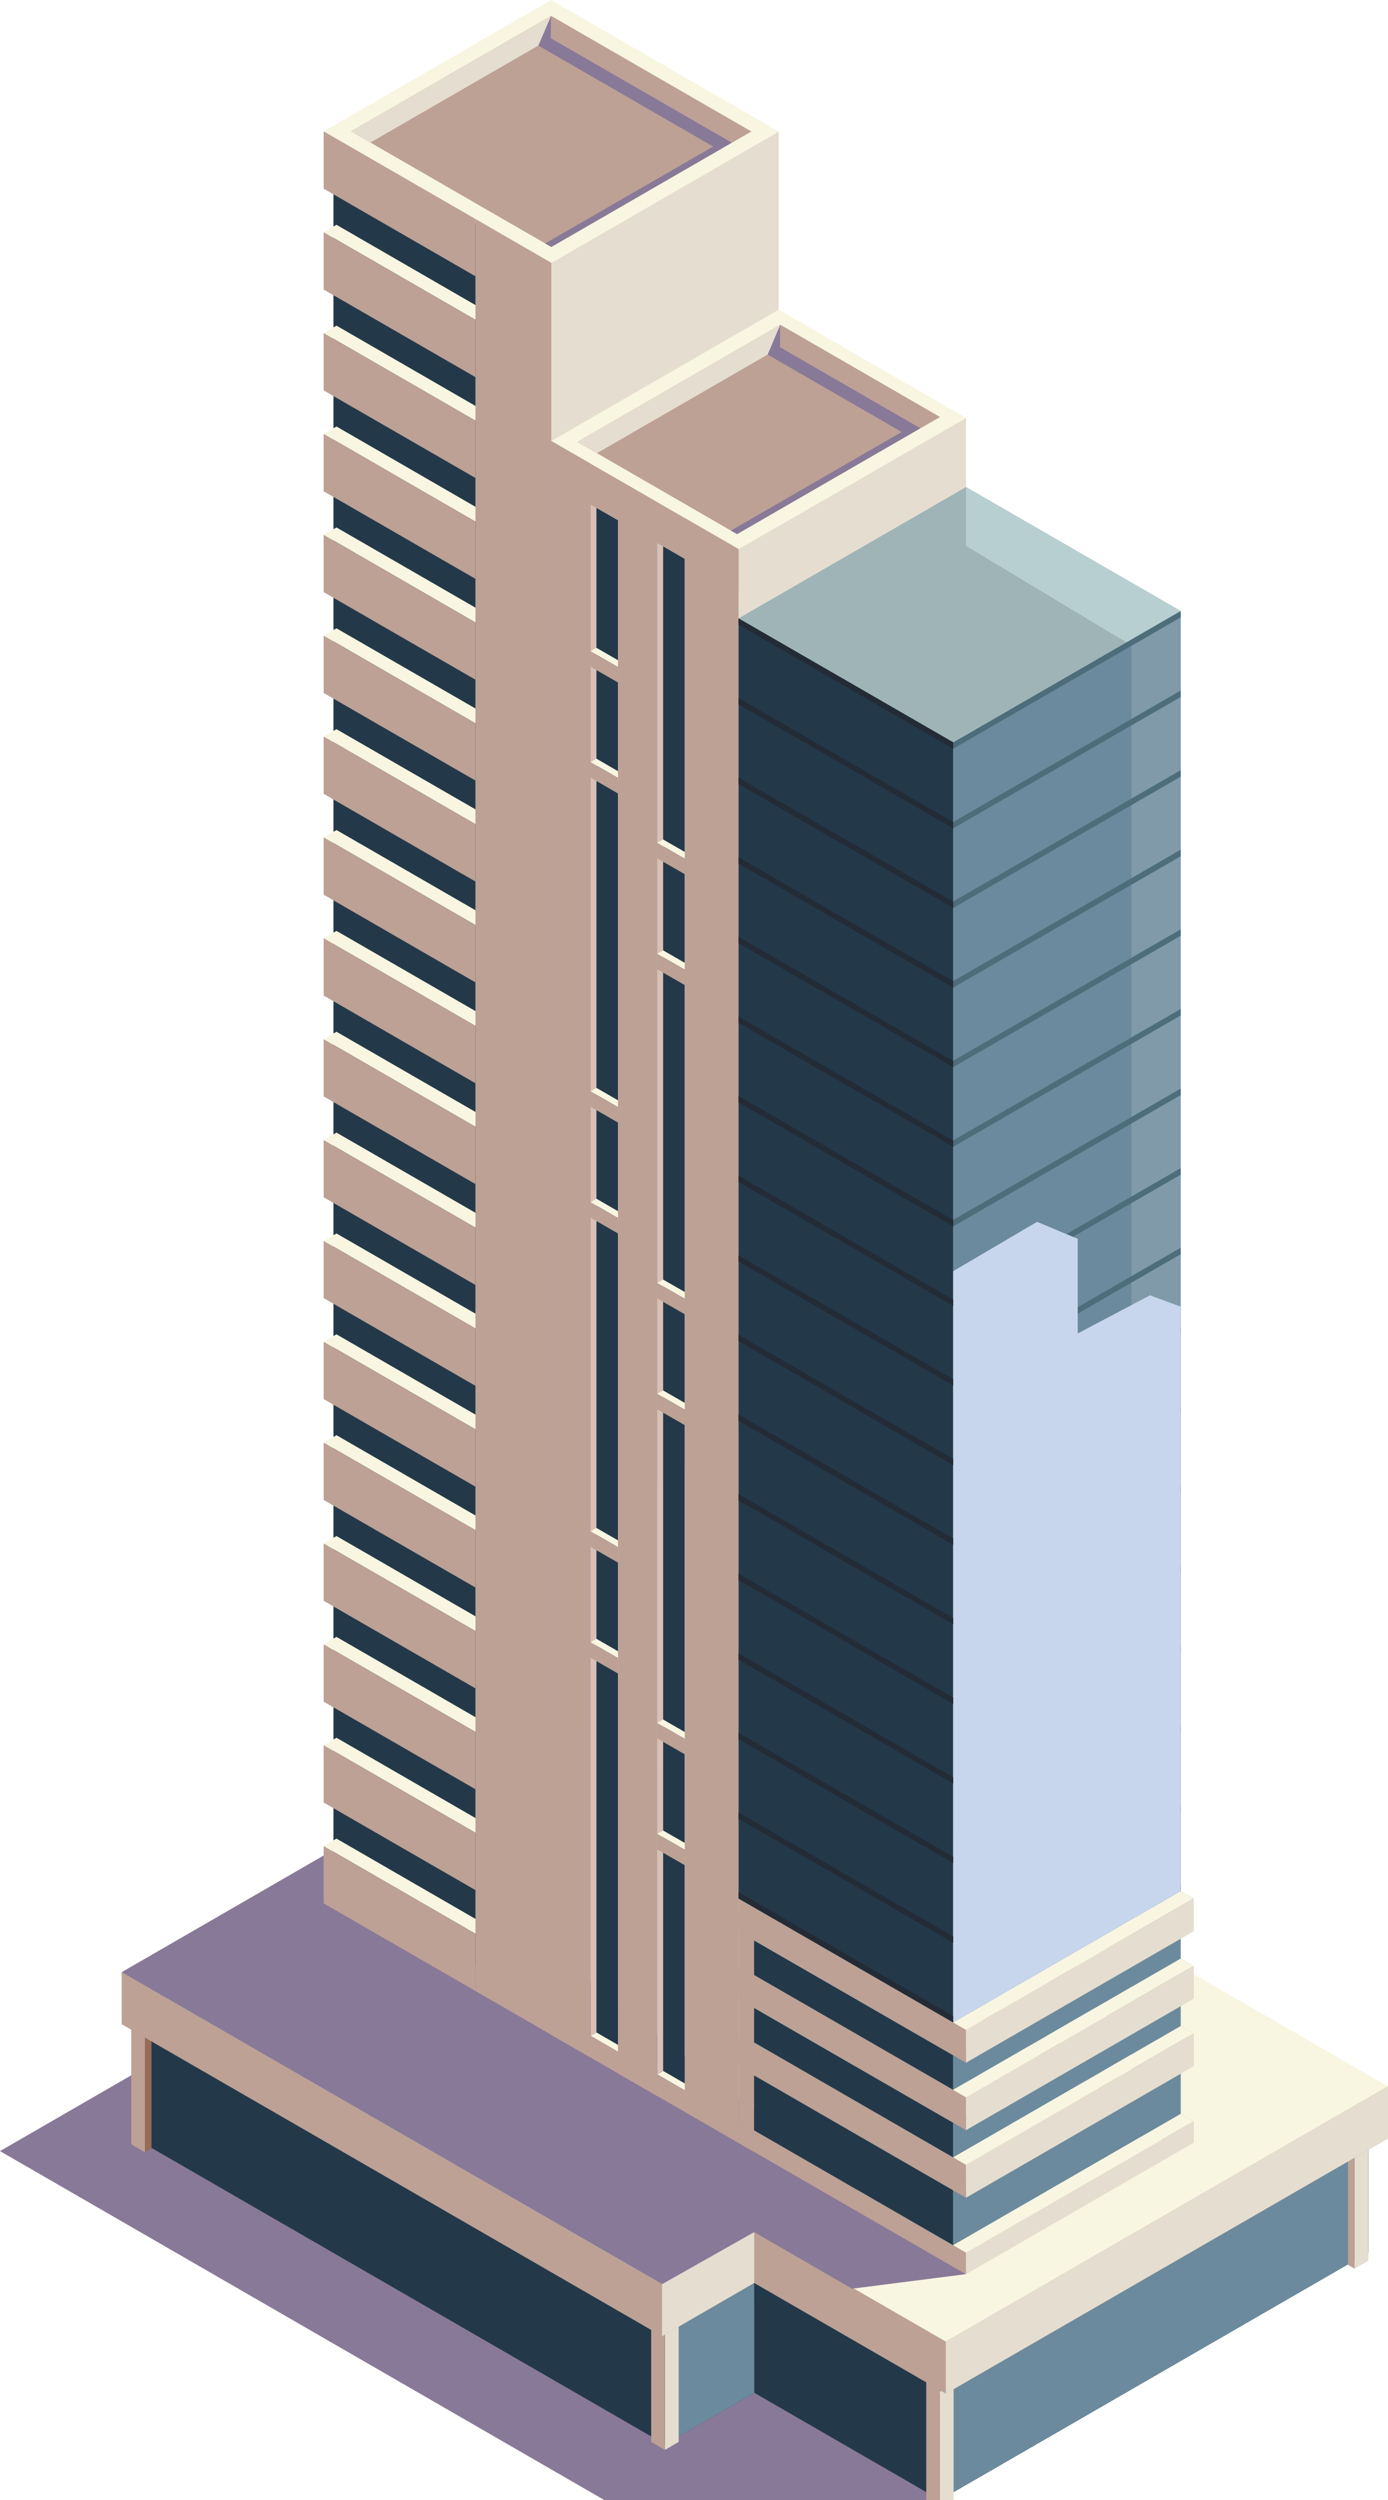 <svg width="155" height="279" viewBox="0 0 155 279" fill="none" xmlns="http://www.w3.org/2000/svg">
<g clip-path="url(#clip0_204_26467)">
<g style="mix-blend-mode:multiply">
<path d="M104.962 279H67.472L0 240.062L30.656 222.373L90.752 252.737L104.962 279Z" fill="#897998"/>
</g>
<path d="M97.37 239.569L15.785 221.026V239.052L74.258 272.795L84.232 267.035L104.962 279L152.798 251.39V233.364L97.37 239.569Z" fill="#23394A"/>
<path d="M16.182 240.194L14.654 239.305V226.305L16.182 227.183V240.194Z" fill="#BDA195"/>
<path d="M16.182 240.194L16.916 239.773V226.99L16.182 227.423V240.194Z" fill="#976B58"/>
<path d="M104.962 279V262.02L84.219 251.293L84.232 267.035L74.258 272.795V251.293L152.798 238.102V251.39L104.962 279Z" fill="#6C8A9D"/>
<path d="M74.258 273.408L75.786 272.518V259.519L74.258 260.397V273.408Z" fill="#E5DED0"/>
<path d="M74.257 273.408L72.718 272.518V258.629L74.257 259.519V273.408Z" fill="#BDA195"/>
<path d="M151.27 253.194L152.798 252.304V239.292L151.27 240.182V253.194Z" fill="#E5DED0"/>
<path d="M104.962 279.914L106.49 279.024V266.013L104.962 266.903V279.914Z" fill="#E5DED0"/>
<path d="M104.962 279.914L103.434 279.024V265.135L104.962 266.013V279.914Z" fill="#BDA195"/>
<path d="M151.27 253.194L150.536 252.761V239.99L151.27 240.411V253.194Z" fill="#BDA195"/>
<path d="M97.791 239.232L13.584 220.088V225.896L73.933 260.722L84.22 254.781L105.623 267.131L155 238.643V232.835L97.791 239.232Z" fill="#BDA195"/>
<path d="M73.933 254.913L13.584 220.088L62.96 191.6L123.309 226.425L73.933 254.913Z" fill="#F8F6E1"/>
<path d="M105.623 261.323L45.274 226.497L94.651 198.009L155 232.835L105.623 261.323Z" fill="#F8F6E1"/>
<path d="M73.933 254.913V260.721L84.219 254.781V248.973L73.933 254.913Z" fill="#E5DED0"/>
<path d="M105.623 261.323V267.131L155 238.643V232.834L105.623 261.323Z" fill="#E5DED0"/>
<g style="mix-blend-mode:multiply">
<path d="M107.873 253.795L95.156 255.418L84.22 249.105L73.933 254.913L13.584 220.1L42.784 203.24L107.873 253.795Z" fill="#897998"/>
</g>
<path d="M86.963 14.671L61.565 29.33V172.191L86.963 157.532V14.671Z" fill="#E5DED0"/>
<path d="M61.54 0L36.142 14.659L61.564 29.33L86.963 14.671L61.54 0Z" fill="#F8F6E1"/>
<path d="M39.198 14.659L61.541 1.768L83.895 14.671L61.565 27.562L39.198 14.659Z" fill="#BDA195"/>
<path d="M107.873 46.634L82.475 61.281V204.154L107.873 189.495V46.634Z" fill="#E5DED0"/>
<path d="M86.963 34.561L61.565 49.22L82.475 61.281L107.873 46.635L86.963 34.561Z" fill="#F8F6E1"/>
<path d="M64.476 49.316L87.131 36.244L104.962 46.538L82.307 59.609L64.476 49.316Z" fill="#BDA195"/>
<path d="M83.895 14.683L81.729 15.922L61.528 4.269L41.376 15.898L39.198 14.659L61.528 1.78L83.895 14.683Z" fill="#E5DED0"/>
<path d="M61.528 1.78V4.269L81.729 15.922L83.895 14.683L61.528 1.78Z" fill="#BDA195"/>
<g style="mix-blend-mode:multiply">
<path d="M61.54 1.768L60.121 5.087L79.635 16.354L60.879 27.165L61.564 27.562L81.729 15.921L61.528 4.269L61.54 1.768Z" fill="#897998"/>
</g>
<path d="M104.962 46.538L102.784 47.788L87.131 38.757L66.654 50.578L64.476 49.316L87.131 36.244L104.962 46.538Z" fill="#E5DED0"/>
<path d="M87.131 36.244V38.757L102.784 47.788L104.962 46.538L87.131 36.244Z" fill="#BDA195"/>
<g style="mix-blend-mode:multiply">
<path d="M87.131 36.244L85.724 39.575L100.691 48.209L81.621 59.213L82.307 59.609L102.784 47.788L87.131 38.757V36.244Z" fill="#897998"/>
</g>
<path d="M133.271 236.743L107.873 222.084V224.501L133.271 239.148V236.743Z" fill="#BDA195"/>
<path d="M133.271 226.942L107.873 212.283V215.951L133.271 230.61V226.942Z" fill="#BDA195"/>
<path d="M133.271 219.403L107.873 204.744V208.423L133.271 223.07V219.403Z" fill="#BDA195"/>
<path d="M133.271 211.875L107.873 197.216V200.884L133.271 215.542V211.875Z" fill="#BDA195"/>
<path d="M109.606 199.477L107.873 198.479V224.501L109.606 225.499V199.477Z" fill="#BDA195"/>
<path d="M131.84 68.184L106.441 82.843V225.704L131.84 211.045V68.184Z" fill="#6C8A9D"/>
<path d="M131.84 68.184L126.353 67.378V238.294L131.84 239.1V68.184Z" fill="#809AAA"/>
<path d="M131.84 210.323L106.441 224.982V225.704L131.84 211.045V210.323Z" fill="#4D6D7A"/>
<path d="M131.84 201.437L106.441 216.095V216.817L131.84 202.17V201.437Z" fill="#4D6D7A"/>
<path d="M131.84 192.55L106.441 207.209V207.942L131.84 193.283V192.55Z" fill="#4D6D7A"/>
<path d="M131.84 183.675L106.441 198.334V199.056L131.84 184.397V183.675Z" fill="#4D6D7A"/>
<path d="M131.84 174.789L106.441 189.447V190.169L131.84 175.51V174.789Z" fill="#4D6D7A"/>
<path d="M131.84 165.902L106.441 180.561V181.282L131.84 166.635V165.902Z" fill="#4D6D7A"/>
<path d="M131.84 157.015L106.441 171.674V172.408L131.84 157.749V157.015Z" fill="#4D6D7A"/>
<path d="M131.84 148.14L106.441 162.799V163.521L131.84 148.862V148.14Z" fill="#4D6D7A"/>
<path d="M131.84 139.253L106.441 153.912V154.634L131.84 139.975V139.253Z" fill="#4D6D7A"/>
<path d="M131.84 130.367L106.441 145.026V145.747L131.84 131.1V130.367Z" fill="#4D6D7A"/>
<path d="M131.84 121.492L106.441 136.139V136.873L131.84 122.214V121.492Z" fill="#4D6D7A"/>
<path d="M131.84 112.605L106.441 127.264V127.986L131.84 113.327V112.605Z" fill="#4D6D7A"/>
<path d="M131.84 103.719L106.441 118.378V119.099L131.84 104.44V103.719Z" fill="#4D6D7A"/>
<path d="M131.84 94.832L106.441 109.491V110.224L131.84 95.566V94.832Z" fill="#4D6D7A"/>
<path d="M131.84 85.957L106.441 100.604V101.337L131.84 86.679V85.957Z" fill="#4D6D7A"/>
<path d="M131.84 77.07L106.441 91.729V92.451L131.84 77.792V77.07Z" fill="#4D6D7A"/>
<path d="M131.84 68.184L106.441 82.843V83.564L131.84 68.905V68.184Z" fill="#4D6D7A"/>
<path d="M107.873 54.355L82.475 69.013L106.442 82.843L131.84 68.184L107.873 54.355Z" fill="#9FB4B6"/>
<path d="M107.873 54.355V60.92L125.776 71.683L131.84 68.184L107.873 54.355Z" fill="#B7CFD1"/>
<path d="M131.84 214.712L106.441 229.371V233.231L131.84 218.585V214.712Z" fill="#6C8A9D"/>
<path d="M131.84 222.252L106.441 236.899V240.771L131.84 226.113V222.252Z" fill="#6C8A9D"/>
<path d="M131.84 229.78L106.441 244.439V250.572L131.84 235.913V229.78Z" fill="#6C8A9D"/>
<path d="M107.873 251.39L133.271 236.743V239.148L107.873 253.807V251.39Z" fill="#E5DED0"/>
<path d="M106.441 250.572L131.84 235.913L133.271 236.743L107.873 251.39L106.441 250.572Z" fill="#F8F6E1"/>
<path d="M106.441 240.771L131.84 226.112L133.271 226.942L107.873 241.589L106.441 240.771Z" fill="#F8F6E1"/>
<path d="M106.441 233.231L131.84 218.584L133.271 219.402L107.873 234.061L106.441 233.231Z" fill="#F8F6E1"/>
<path d="M106.441 225.704L131.84 211.045L133.271 211.875L107.873 226.534L106.441 225.704Z" fill="#F8F6E1"/>
<path d="M107.873 241.589L133.271 226.942V230.61L107.873 245.269V241.589Z" fill="#E5DED0"/>
<path d="M107.873 234.061L133.271 219.402V223.07L107.873 237.729V234.061Z" fill="#E5DED0"/>
<path d="M107.873 226.533L133.271 211.875V215.542L107.873 230.201V226.533Z" fill="#E5DED0"/>
<path d="M76.471 62.363L73.391 60.584V231.5L76.471 233.279V62.363Z" fill="#23394A"/>
<path d="M77.133 232.895L74.053 231.115L73.391 231.5L76.471 233.28L77.133 232.895Z" fill="#F8F6E1"/>
<path d="M74.053 60.968V231.115L73.391 231.5V60.584L74.053 60.968Z" fill="#D9C0B6"/>
<path d="M77.133 206.054L74.053 204.287L73.391 204.659L76.471 206.439L77.133 206.054Z" fill="#F8F6E1"/>
<path d="M77.133 193.68L74.053 191.9L73.391 192.285L76.471 194.065L77.133 193.68Z" fill="#F8F6E1"/>
<path d="M77.133 156.943L74.053 155.175L73.391 155.548L76.471 157.327L77.133 156.943Z" fill="#F8F6E1"/>
<path d="M77.133 144.569L74.053 142.801L73.391 143.174L76.471 144.953L77.133 144.569Z" fill="#F8F6E1"/>
<path d="M77.133 107.831L74.053 106.063L73.391 106.448L76.471 108.216L77.133 107.831Z" fill="#F8F6E1"/>
<path d="M77.133 95.457L74.053 93.689L73.391 94.062L76.471 95.842L77.133 95.457Z" fill="#F8F6E1"/>
<path d="M69.012 58.058L65.944 56.291V227.195L69.012 228.974V58.058Z" fill="#23394A"/>
<path d="M69.674 228.59L66.606 226.822L65.944 227.195L69.012 228.975L69.674 228.59Z" fill="#F8F6E1"/>
<path d="M66.606 56.663V226.822L65.944 227.195V56.291L66.606 56.663Z" fill="#D9C0B6"/>
<path d="M69.674 184.661L66.606 182.894L65.944 183.278L69.012 185.046L69.674 184.661Z" fill="#F8F6E1"/>
<path d="M69.674 172.287L66.606 170.52L65.944 170.892L69.012 172.672L69.674 172.287Z" fill="#F8F6E1"/>
<path d="M69.674 135.549L66.606 133.782L65.944 134.167L69.012 135.934L69.674 135.549Z" fill="#F8F6E1"/>
<path d="M69.674 123.175L66.606 121.408L65.944 121.793L69.012 123.56L69.674 123.175Z" fill="#F8F6E1"/>
<path d="M69.674 86.45L66.606 84.67L65.944 85.055L69.012 86.823L69.674 86.45Z" fill="#F8F6E1"/>
<path d="M69.674 74.064L66.606 72.296L65.944 72.681L69.012 74.449L69.674 74.064Z" fill="#F8F6E1"/>
<path d="M65.944 229.612L61.565 227.087V49.22L65.944 51.745V229.612Z" fill="#BDA195"/>
<path d="M73.391 233.917L69.012 231.392V53.525L73.391 56.05V233.917Z" fill="#BDA195"/>
<path d="M82.475 239.148L76.471 235.685V57.818L82.475 61.281V239.148Z" fill="#BDA195"/>
<path d="M82.475 236.743L61.565 224.669V227.087L82.475 239.148V236.743Z" fill="#BDA195"/>
<path d="M82.475 61.281L61.565 49.22V53.753L82.475 65.827V61.281Z" fill="#BDA195"/>
<path d="M73.391 204.659L76.471 206.439V208.159L73.391 206.391V204.659Z" fill="#BDA195"/>
<path d="M73.391 192.285L76.471 194.065V195.785L73.391 194.005V192.285Z" fill="#BDA195"/>
<path d="M65.944 183.278L69.012 185.046V186.766L65.944 184.998V183.278Z" fill="#BDA195"/>
<path d="M65.944 170.892L69.012 172.672V174.391L65.944 172.624V170.892Z" fill="#BDA195"/>
<path d="M73.391 155.548L76.471 157.328V159.047L73.391 157.279V155.548Z" fill="#BDA195"/>
<path d="M73.391 143.174L76.471 144.954V146.673L73.391 144.905V143.174Z" fill="#BDA195"/>
<path d="M65.944 134.167L69.012 135.935V137.654L65.944 135.887V134.167Z" fill="#BDA195"/>
<path d="M65.944 121.792L69.012 123.56V125.28L65.944 123.512V121.792Z" fill="#BDA195"/>
<path d="M73.391 106.448L76.471 108.216V109.936L73.391 108.168V106.448Z" fill="#BDA195"/>
<path d="M73.391 94.062L76.471 95.842V97.561L73.391 95.794V94.062Z" fill="#BDA195"/>
<path d="M65.944 85.055L69.012 86.823V88.555L65.944 86.775V85.055Z" fill="#BDA195"/>
<path d="M65.944 72.681L69.012 74.449V76.168L65.944 74.401V72.681Z" fill="#BDA195"/>
<path d="M107.873 251.39L82.475 236.743V239.148L107.873 253.807V251.39Z" fill="#BDA195"/>
<path d="M107.873 241.589L82.475 226.942V230.61L107.873 245.269V241.589Z" fill="#BDA195"/>
<path d="M107.873 234.061L82.475 219.402V223.07L107.873 237.729V234.061Z" fill="#BDA195"/>
<path d="M107.873 226.533L82.475 211.875V215.542L107.873 230.201V226.533Z" fill="#BDA195"/>
<path d="M84.208 214.135L82.475 213.125V239.148L84.208 240.158V214.135Z" fill="#BDA195"/>
<path d="M106.442 82.843L82.475 69.014V211.875L106.442 225.704V82.843Z" fill="#23394A"/>
<path d="M106.441 229.371L84.207 216.552V220.412L106.441 233.231V229.371Z" fill="#23394A"/>
<path d="M106.441 236.899L84.207 224.08V227.94L106.441 240.771V236.899Z" fill="#23394A"/>
<path d="M106.441 244.439L84.207 231.608V237.741L106.441 250.572V244.439Z" fill="#23394A"/>
<path d="M54.189 219.895L37.237 210.107V15.729L54.189 25.506V219.895Z" fill="#23394A"/>
<path d="M54.526 214.977L37.574 205.188L36.142 206.018L53.094 215.807L54.526 214.977Z" fill="#F8F6E1"/>
<path d="M54.526 203.721L37.574 193.933L36.142 194.762L53.094 204.539L54.526 203.721Z" fill="#F8F6E1"/>
<path d="M54.526 192.466L37.574 182.677L36.142 183.507L53.094 193.284L54.526 192.466Z" fill="#F8F6E1"/>
<path d="M54.526 181.21L37.574 171.421L36.142 172.251L53.094 182.028L54.526 181.21Z" fill="#F8F6E1"/>
<path d="M54.526 169.954L37.574 160.166L36.142 160.995L53.094 170.772L54.526 169.954Z" fill="#F8F6E1"/>
<path d="M54.526 158.698L37.574 148.91L36.142 149.739L53.094 159.516L54.526 158.698Z" fill="#F8F6E1"/>
<path d="M54.526 147.431L37.574 137.654L36.142 138.484L53.094 148.261L54.526 147.431Z" fill="#F8F6E1"/>
<path d="M54.526 136.175L37.574 126.398L36.142 127.228L53.094 137.005L54.526 136.175Z" fill="#F8F6E1"/>
<path d="M54.526 124.919L37.574 115.143L36.142 115.972L53.094 125.749L54.526 124.919Z" fill="#F8F6E1"/>
<path d="M54.526 113.663L37.574 103.887L36.142 104.716L53.094 114.493L54.526 113.663Z" fill="#F8F6E1"/>
<path d="M54.526 102.408L37.574 92.631L36.142 93.449L53.094 103.238L54.526 102.408Z" fill="#F8F6E1"/>
<path d="M54.526 91.152L37.574 81.376L36.142 82.193L53.094 91.982L54.526 91.152Z" fill="#F8F6E1"/>
<path d="M54.526 79.896L37.574 70.12L36.142 70.937L53.094 80.726L54.526 79.896Z" fill="#F8F6E1"/>
<path d="M54.526 68.641L37.574 58.864L36.142 59.682L53.094 69.471L54.526 68.641Z" fill="#F8F6E1"/>
<path d="M54.526 57.385L37.574 47.596L36.142 48.426L53.094 58.215L54.526 57.385Z" fill="#F8F6E1"/>
<path d="M54.526 46.13L37.574 36.341L36.142 37.171L53.094 46.947L54.526 46.13Z" fill="#F8F6E1"/>
<path d="M54.526 34.874L37.574 25.085L36.142 25.915L53.094 35.691L54.526 34.874Z" fill="#F8F6E1"/>
<path d="M61.565 29.33L53.094 24.436V222.192L61.565 227.087V29.33Z" fill="#BDA195"/>
<path d="M53.094 24.435L36.142 14.659V21.056L53.094 30.833V24.435Z" fill="#BDA195"/>
<path d="M53.094 35.691L36.142 25.915V32.312L53.094 42.089V35.691Z" fill="#BDA195"/>
<path d="M53.094 46.947L36.142 37.17V43.568L53.094 53.344V46.947Z" fill="#BDA195"/>
<path d="M53.094 58.203L36.142 48.426V54.824L53.094 64.6V58.203Z" fill="#BDA195"/>
<path d="M53.094 69.47L36.142 59.682V66.079L53.094 75.856V69.47Z" fill="#BDA195"/>
<path d="M53.094 80.726L36.142 70.938V77.335L53.094 87.112V80.726Z" fill="#BDA195"/>
<path d="M53.094 91.982L36.142 82.193V88.591L53.094 98.379V91.982Z" fill="#BDA195"/>
<path d="M53.094 103.237L36.142 93.449V99.846L53.094 109.635V103.237Z" fill="#BDA195"/>
<path d="M53.094 114.493L36.142 104.705V111.102L53.094 120.891V114.493Z" fill="#BDA195"/>
<path d="M53.094 125.749L36.142 115.973V122.358L53.094 132.147V125.749Z" fill="#BDA195"/>
<path d="M53.094 137.005L36.142 127.228V133.613L53.094 143.402V137.005Z" fill="#BDA195"/>
<path d="M53.094 148.26L36.142 138.484V144.869L53.094 154.658V148.26Z" fill="#BDA195"/>
<path d="M53.094 159.516L36.142 149.74V156.137L53.094 165.914V159.516Z" fill="#BDA195"/>
<path d="M53.094 170.772L36.142 160.995V167.393L53.094 177.169V170.772Z" fill="#BDA195"/>
<path d="M53.094 182.028L36.142 172.251V178.648L53.094 188.425V182.028Z" fill="#BDA195"/>
<path d="M53.094 193.283L36.142 183.507V189.904L53.094 199.681V193.283Z" fill="#BDA195"/>
<path d="M53.094 204.539L36.142 194.763V201.16L53.094 210.937V204.539Z" fill="#BDA195"/>
<path d="M53.094 215.807L36.142 206.018V212.416L53.094 222.192V215.807Z" fill="#BDA195"/>
<g style="mix-blend-mode:multiply">
<path d="M131.84 145.819L128.423 144.557L120.35 148.814V138.255L115.814 136.355L106.441 141.863V225.704L131.84 211.045V145.819Z" fill="#C7D6ED"/>
</g>
<path d="M82.475 211.153L106.442 224.982V225.704L82.475 211.874V211.153Z" fill="#232C36"/>
<path d="M82.475 202.266L106.442 216.095V216.817L82.475 202.988V202.266Z" fill="#232C36"/>
<path d="M82.475 193.379L106.442 207.209V207.942L82.475 194.101V193.379Z" fill="#232C36"/>
<path d="M82.475 184.493L106.442 198.334V199.055L82.475 185.226V184.493Z" fill="#232C36"/>
<path d="M82.475 175.618L106.442 189.447V190.169L82.475 176.34V175.618Z" fill="#232C36"/>
<path d="M82.475 166.731L106.442 180.561V181.282L82.475 167.453V166.731Z" fill="#232C36"/>
<path d="M82.475 157.845L106.442 171.674V172.407L82.475 158.578V157.845Z" fill="#232C36"/>
<path d="M82.475 148.958L106.442 162.799V163.521L82.475 149.692V148.958Z" fill="#232C36"/>
<path d="M82.475 140.083L106.442 153.912V154.634L82.475 140.805V140.083Z" fill="#232C36"/>
<path d="M82.475 131.196L106.442 145.025V145.747L82.475 131.918V131.196Z" fill="#232C36"/>
<path d="M82.475 122.31L106.442 136.139V136.872L82.475 123.043V122.31Z" fill="#232C36"/>
<path d="M82.475 113.435L106.442 127.264V127.986L82.475 114.157V113.435Z" fill="#232C36"/>
<path d="M82.475 104.548L106.442 118.377V119.099L82.475 105.27V104.548Z" fill="#232C36"/>
<path d="M82.475 95.662L106.442 109.491V110.224L82.475 96.383V95.662Z" fill="#232C36"/>
<path d="M82.475 86.775L106.442 100.604V101.338L82.475 87.508V86.775Z" fill="#232C36"/>
<path d="M82.475 77.9L106.442 91.73V92.451L82.475 78.622V77.9Z" fill="#232C36"/>
<path d="M82.475 69.014L106.442 82.843V83.564L82.475 69.735V69.014Z" fill="#232C36"/>
</g>
<defs>
<clipPath id="clip0_204_26467">
<rect width="155" height="279" fill="white"/>
</clipPath>
</defs>
</svg>
